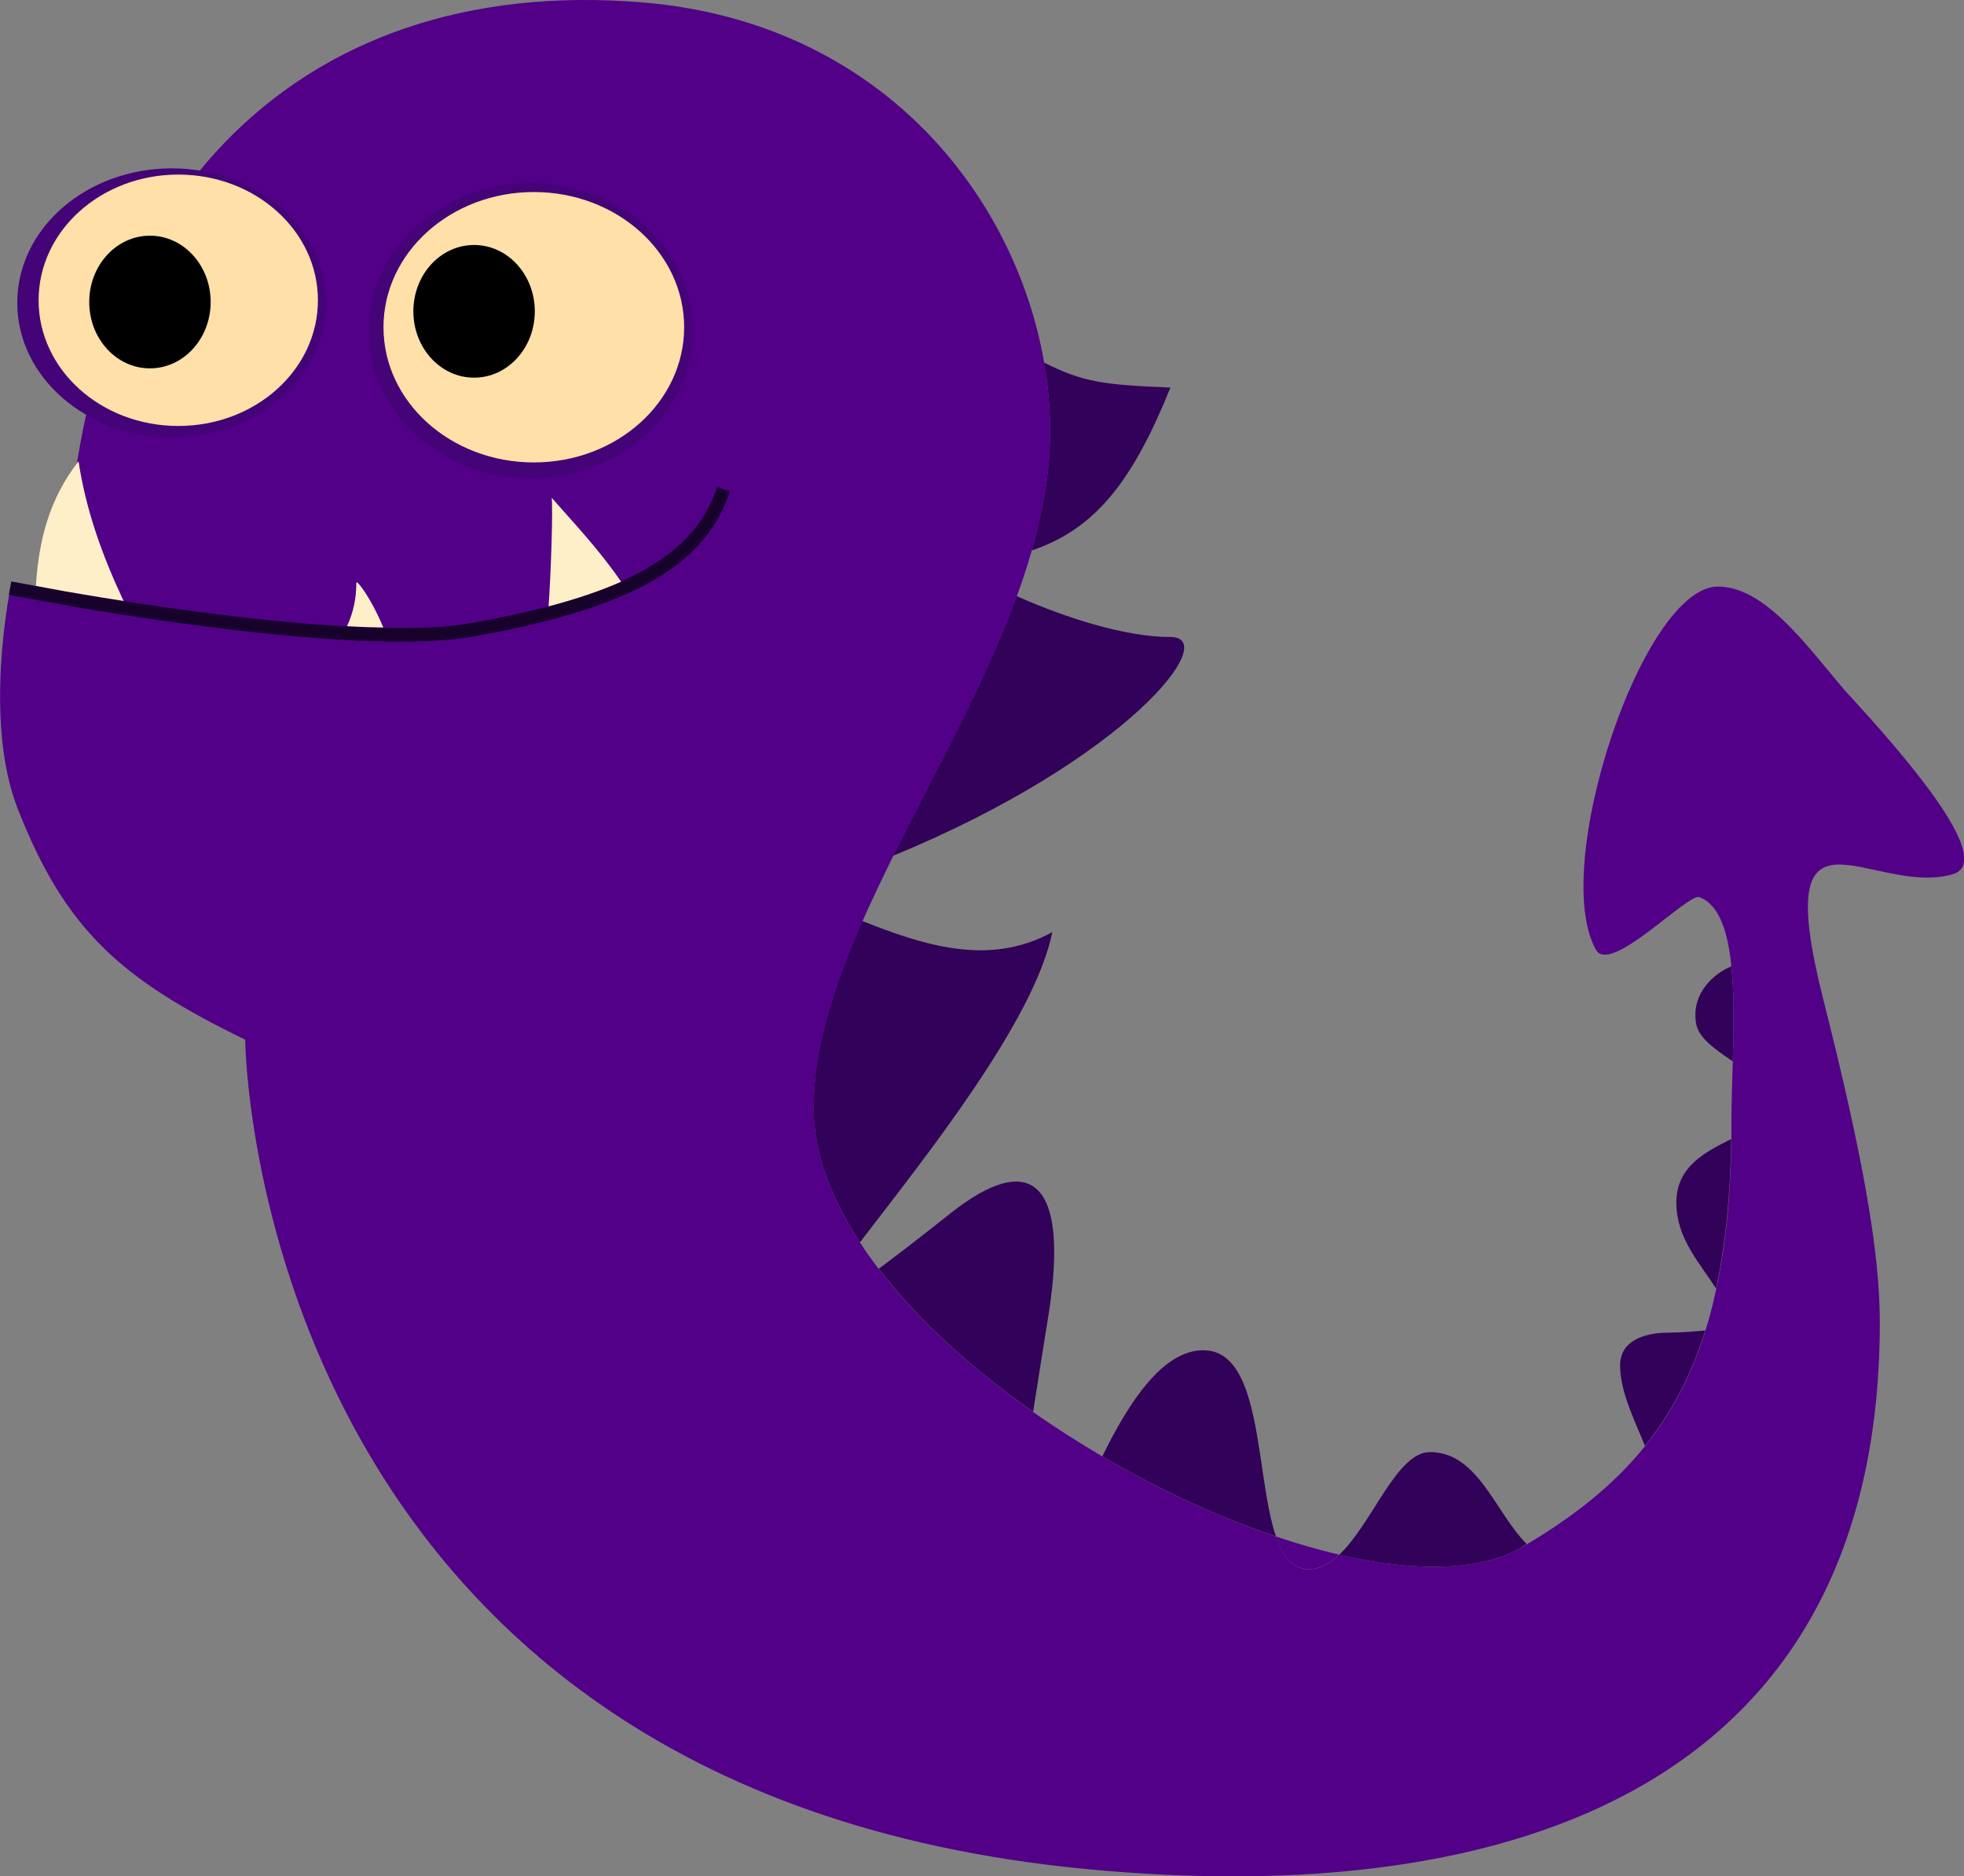 <?xml version="1.0" encoding="UTF-8"?>
<svg id="Ebene_2" data-name="Ebene 2" xmlns="http://www.w3.org/2000/svg" viewBox="0 0 101.25 96.73">
  <rect x="0" y="0" width="101.25" height="96.73" fill="#808080" stroke="none"/>
  <defs>
    <style>
      .cls-1 {
        fill: #ffefc9;
      }

      .cls-1, .cls-2, .cls-3, .cls-4, .cls-5, .cls-6 {
        stroke-width: 0px;
      }

      .cls-7 {
        fill: none;
        stroke: #17022b;
        stroke-miterlimit: 10;
        stroke-width: .7px;
      }

      .cls-2 {
        fill: #520087;
      }

      .cls-3 {
        fill: #ffe0a8;
      }

      .cls-4 {
        fill: #000;
      }

      .cls-5 {
        fill: #320159;
      }

      .cls-6 {
        fill: #440377;
      }
    </style>
  </defs>
  <g id="Layer_1" data-name="Layer 1">
    <g>
      <g>
        <path class="cls-5" d="M89.26,49.82c-.86.34-2.09,1.36-1.82,2.95.13.77,1.03,1.35,1.89,1.95.05-1.68.08-3.42-.07-4.9Z"/>
        <path class="cls-5" d="M78.46,79.75c.09-.05.17-.1.25-.15-1.61-1.59-2.5-4.74-4.99-4.74-1.73,0-2.96,3.68-4.68,5.29,3.86.9,7.25.88,9.42-.39Z"/>
        <path class="cls-5" d="M60.34,32.84c-2.29,0-5.32-.95-7.93-2.11-1.65,4.52-4.2,9.02-6.37,13.39,12.06-4.97,16.97-11.28,14.3-11.28Z"/>
        <path class="cls-5" d="M62.03,69.61c-2.04,0-3.79,2.57-5.2,5.47,2.93,1.72,6.01,3.14,8.95,4.13-1.08-3.15-.66-9.6-3.74-9.6Z"/>
        <path class="cls-5" d="M86.08,68.7c-1.35,0-2.56.43-2.56,1.69,0,1.35.73,2.78,1.28,4.15,1.33-1.66,2.37-3.59,3.11-5.95-.61.05-1.17.11-1.83.11Z"/>
        <path class="cls-5" d="M53.26,72.79c.32-2.08.65-4.09.82-5.17,1.02-6.7-.92-8.36-5.08-5.07-1.52,1.21-2.74,2.15-3.7,2.86,2.03,2.64,4.82,5.17,7.97,7.38Z"/>
        <path class="cls-5" d="M86.42,62c0,1.84,1.2,3.1,2.05,4.43.47-2.21.74-4.75.78-7.71-1.31.66-2.83,1.4-2.83,3.28Z"/>
        <path class="cls-5" d="M44.33,64.05c3.15-4.12,8.99-11.36,9.92-16-3.24,1.8-6.64.68-9.8-.57-1.47,3.33-2.51,6.55-2.51,9.62,0,2.29.89,4.65,2.39,6.94Z"/>
        <path class="cls-5" d="M53.18,28.38c3.42-1.14,5.29-3.79,7.16-8.4-3.48-.14-4.51-.28-6.52-1.29.21,1.19.31,2.37.31,3.53,0,2.05-.36,4.11-.95,6.17Z"/>
        <path class="cls-2" d="M67.43,80.9c.59,0,1.12-.29,1.61-.75-1.06-.25-2.15-.56-3.26-.94.34,1,.84,1.67,1.65,1.68Z"/>
        <path class="cls-2" d="M95.4,35.92c-1.88-2.07-4.2-5.68-6.84-5.68-3.87,0-8.69,14.47-6.28,18.73.74,1.3,4.74-2.94,5.33-2.72,1.02.38,1.47,1.78,1.65,3.58.15,1.48.12,3.22.07,4.9-.03,1.11-.07,2.19-.07,3.13,0,.29,0,.58,0,.87-.04,2.96-.3,5.5-.78,7.71-.16.76-.35,1.48-.56,2.16-.74,2.36-1.78,4.29-3.11,5.95-1.61,2-3.64,3.6-6.09,5.06-.08.05-.17.1-.25.15-2.18,1.27-5.57,1.29-9.42.39-.49.46-1.02.76-1.61.75-.81-.01-1.31-.68-1.65-1.68-2.94-.99-6.02-2.41-8.95-4.13-1.22-.72-2.42-1.48-3.57-2.29-3.14-2.21-5.94-4.74-7.97-7.38-.34-.45-.67-.9-.96-1.36-1.5-2.29-2.39-4.65-2.39-6.94,0-3.07,1.04-6.3,2.51-9.62.49-1.11,1.03-2.24,1.59-3.37,2.18-4.36,4.72-8.86,6.37-13.39.29-.78.54-1.57.77-2.35.59-2.06.95-4.12.95-6.17,0-1.16-.11-2.34-.31-3.53C52.32,10.01,45.35,1.16,33.18.13,15.04-1.41,3.59,10.75,3.41,30.85l-2.88-.53c-.03.24-1.39,6.88.39,11.39,2.46,6.26,5.33,8.78,11.72,11.89,0,0,.28,38.66,43.4,42.76,22.04,2.1,40.87-4.33,40.87-28.2,0-3.59-.86-8.52-2.91-16.62-2.82-11.12,2.42-5.3,6.64-6.46,2.44-.67-2.93-6.63-5.24-9.17Z"/>
      </g>
      <path class="cls-7" d="M.52,30.32l2.88.53s14.84,2.71,20.94,1.62c8.13-1.45,11.77-3.62,12.96-7.25"/>
      <g>
        <path class="cls-1" d="M18.37,30.06c0,.82-.17,1.56-.48,2.22.64.04,1.26.06,1.87.07-.63-1.52-1.39-2.51-1.39-2.3Z"/>
        <path class="cls-1" d="M6.37,30.98c-1.09-2.32-1.95-4.7-2.32-7.2-1.53,1.96-2.05,4.1-2.2,6.42l1.61.3s1.17.21,2.91.48Z"/>
        <path class="cls-1" d="M28.44,25.65c.07.52-.03,3.83-.16,5.61,1.44-.38,2.68-.8,3.74-1.27-1.17-1.71-2.52-3.11-3.58-4.33Z"/>
      </g>
      <path class="cls-6" d="M16.81,15.61c0,3.83-3.56,6.93-7.96,6.93S.89,19.44.89,15.61s3.56-6.93,7.96-6.93,7.96,3.1,7.96,6.93Z"/>
      <path class="cls-3" d="M16.39,15.48c0,3.58-3.22,6.48-7.2,6.48s-7.2-2.9-7.2-6.48,3.22-6.48,7.2-6.48,7.2,2.9,7.2,6.48Z"/>
      <path class="cls-6" d="M35.7,17.05c0,4.2-3.73,7.61-8.34,7.61s-8.34-3.41-8.34-7.61,3.73-7.61,8.34-7.61,8.34,3.41,8.34,7.61Z"/>
      <path class="cls-3" d="M35.27,16.87c0,3.85-3.47,6.97-7.75,6.97s-7.75-3.12-7.75-6.97,3.47-6.97,7.75-6.97,7.75,3.12,7.75,6.97Z"/>
      <path class="cls-4" d="M10.86,15.57c0,1.89-1.4,3.42-3.13,3.42s-3.13-1.53-3.13-3.42,1.4-3.42,3.13-3.42,3.13,1.53,3.13,3.42Z"/>
      <path class="cls-4" d="M27.57,16.05c0,1.89-1.4,3.42-3.13,3.42s-3.13-1.53-3.13-3.42,1.4-3.42,3.13-3.42,3.13,1.53,3.13,3.42Z"/>
    </g>
  </g>
</svg>